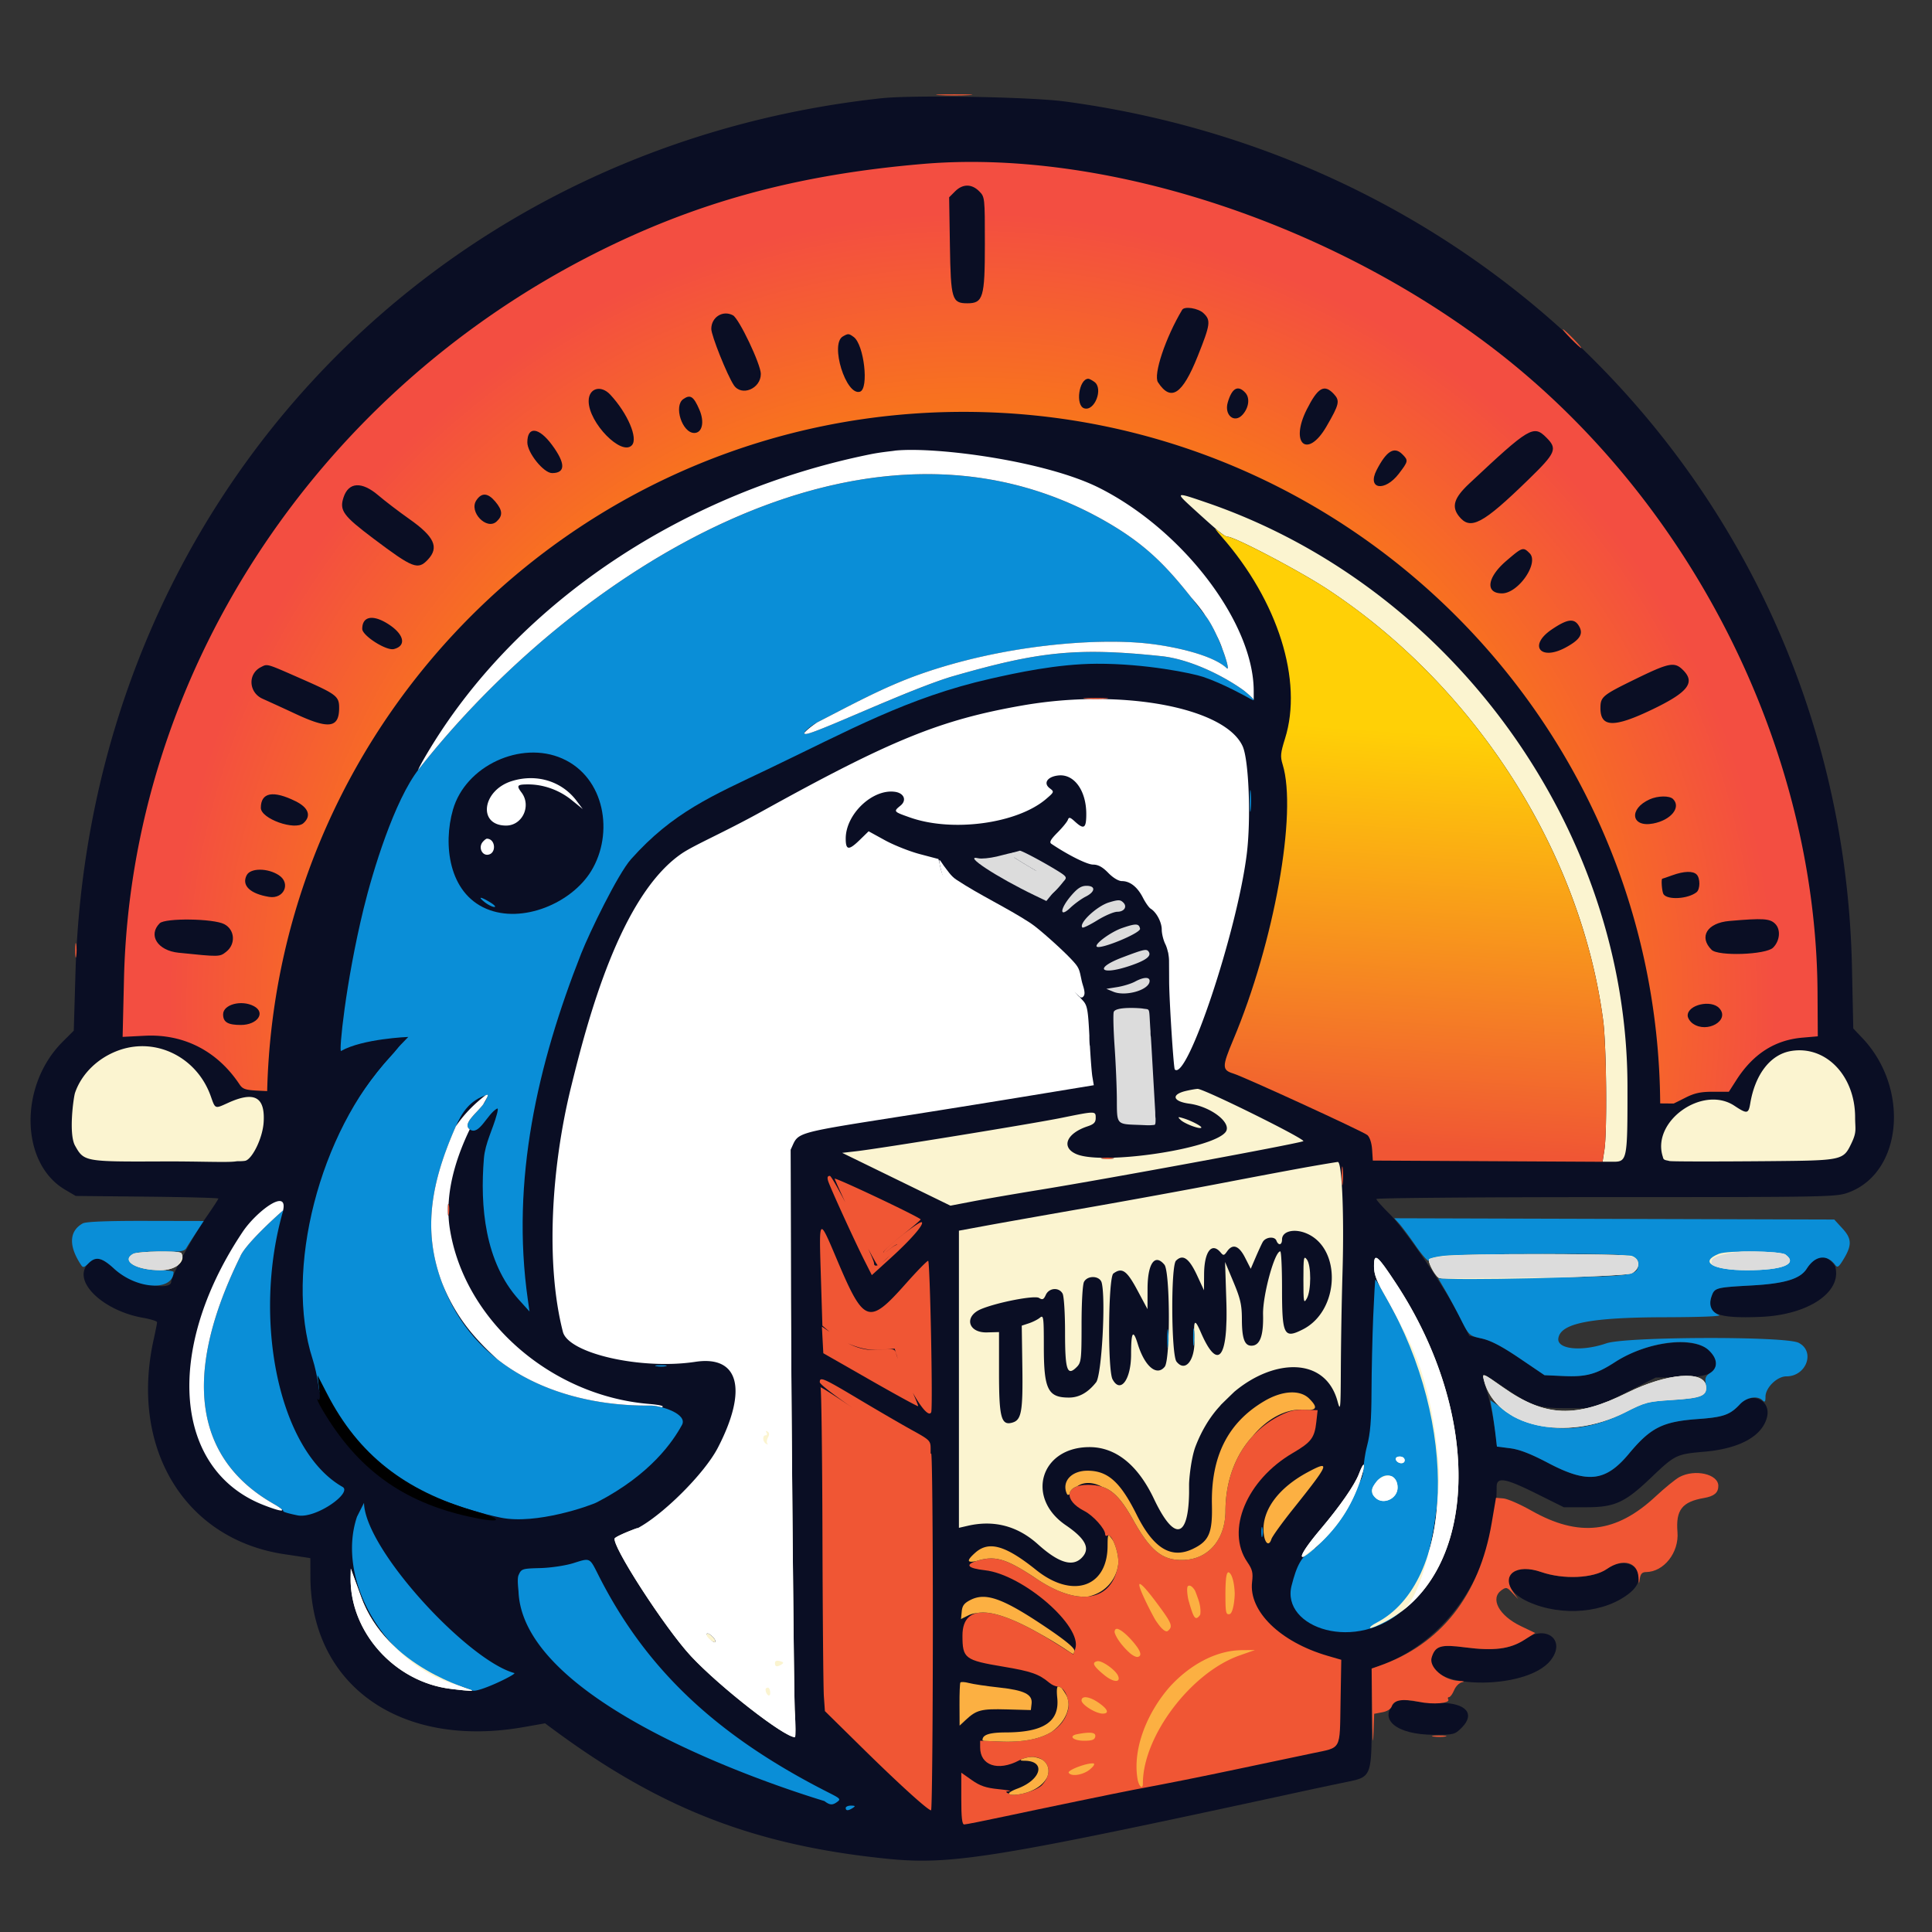 <svg xmlns="http://www.w3.org/2000/svg"
     viewBox="40 40 320 320"
 fill-rule="evenodd" stroke-linejoin="round" stroke-miterlimit="2" clip-rule="evenodd">

  <rect x="40" y="40" width="320" height="320" fill="#333333" stroke="none"/>

  <path fill="#0a0e24" d="M185.938 56.279c5.278-.574 24.768-.234 30.468.532 74.266 9.986 128.776 69.952 130.338 143.384l.217 10.157 1.485 1.562c7.89 8.298 6.678 22.247-2.222 25.577-2.068.773-2.922.79-40.184.79-20.939 0-38.071.141-38.071.312 0 .172.971 1.27 2.159 2.442 2.557 2.521 9.082 12.059 11.515 16.831l1.721 3.374 2.098.469c1.477.331 3.319 1.297 6.227 3.267l4.129 2.797 3.127.142c3.749.17 5.41-.277 8.538-2.299 6.87-4.44 16.736-4.348 16.736.157 0 1.738-1.438 2.303-5.979 2.35l-3.991.041-5.07 2.539-5.069 2.539h-4.497c-5.038 0-5.888-.299-11.208-3.94-3.076-2.107-3.16-2.064-2.135 1.083.644 1.978 1.621 7.338 1.621 8.895 0 .175.994.442 2.21.594 1.568.196 3.414.909 6.348 2.454 6.52 3.432 9.495 3.086 13.357-1.555 3.598-4.323 5.573-5.315 11.421-5.737 4.24-.306 5.311-.685 6.981-2.471 2.01-2.148 5.162-.621 4.464 2.162-.791 3.152-4.53 5.213-10.375 5.721-4.636.402-4.872.517-8.826 4.294-4.332 4.137-6.016 4.906-10.737 4.906h-3.711l-4.519-2.246c-5.236-2.602-6.613-2.834-6.613-1.113 0 13.484-8.008 25.651-19.524 29.666l-1.179.411v8.241c0 9.662-.021 9.714-4.142 10.543a817.599 817.599 0 0 0-8.358 1.777c-50.165 10.887-57.177 12.017-67.849 10.931-21.762-2.214-37.341-8.238-55.003-21.268l-1.563-1.153-3.515.621c-20.423 3.608-35.304-6.904-35.345-24.966l-.007-3.01-1.367-.213c-.752-.117-2.026-.309-2.832-.427-16.571-2.422-25.78-17.522-21.741-35.65.302-1.356.55-2.612.55-2.79 0-.179-1.07-.513-2.376-.743-6.09-1.073-11.027-5.38-9.516-8.302 1.063-2.057 2.414-2.006 4.779.179 2.52 2.328 9.456 3.896 9.456 2.138 0-.878 3.555-7.449 5.678-10.497 1.174-1.685 2.135-3.152 2.135-3.259 0-.107-5.318-.248-11.817-.313l-11.816-.119-1.761-1.036c-7.437-4.372-7.655-17.246-.414-24.486l1.855-1.855.278-9.469c2.241-76.438 57.728-136.714 133.441-144.961Z"/>

  <path fill="#0a0e24" d="M340.82 248.493c.43-.216.817-.405.861-.42.506-.168 2.141 1.101 2.316 1.799 1.054 4.198-4.545 7.924-12.395 8.247-7.218.297-9.13-.495-8.128-3.369.511-1.465.666-1.508 6.604-1.836 5.544-.306 8.1-1.082 9.177-2.787.431-.682 1.136-1.418 1.565-1.634Zm-34.684 51.382c3.798-2.702 7.443.887 3.923 3.863-4.06 3.432-11.384 4.103-16.96 1.555-5.425-2.481-3.5-6.884 2.153-4.923 3.704 1.284 8.703 1.057 10.884-.495Zm-13.627 11.64c3.602-2.52 6.938.166 4.327 3.484-4.09 5.2-21.379 4.783-19.71-.475.611-1.926 1.5-2.196 5.501-1.672 4.954.648 7.547.297 9.882-1.337Zm-21.511 10.512c.511-.511 1.017-.574 2.611-.324 1.087.171 3.332.323 4.989.339 4.27.04 5.787 1.836 3.491 4.133-1.124 1.123-1.304 1.168-4.618 1.16-6.149-.015-9.236-2.546-6.473-5.308Z"/>
  <g fill="#fbf4d0">
    <path d="M237.541 124.154c4.279 3.905 5.319 4.752 5.832 4.752 1.119 0 11.839 5.634 16.364 8.599 24.529 16.079 42.094 43.495 45.794 71.479.548 4.145.691 18.218.217 21.387l-.306 2.051h1.753c2.321 0 2.378-.304 2.366-12.5-.044-42.541-28.966-82.675-69.657-96.658-5.254-1.805-5.299-1.789-2.363.89m-58.849-.665c-2.776 1.348-1.351 4.579 1.535 3.482 1.523-.579 2.128-2.138 1.22-3.141-.771-.852-1.515-.944-2.755-.341m-1.124 7.24c-.137.359-.08.821.127 1.029.576.575 1.602.007 1.602-.886 0-.98-1.364-1.092-1.729-.143m-9.339 2.735c-.794.793.069 2.864 1.193 2.864.845 0 1.491-1.815.9-2.527-.511-.616-1.633-.797-2.093-.337m-5.07.382c-.553.553-.24 1.31.542 1.31.546 0 .768-.212.683-.651-.139-.719-.806-1.078-1.225-.659m-15.023 6.084c-1.549.401-3.214 2.529-3.214 4.107 0 3.652 5.178 4.341 7.778 1.035 2.24-2.847-.688-6.146-4.564-5.142m-39.803 42.327c-.13.339.015.868.323 1.176.742.742 2.147-.17 1.771-1.15-.314-.819-1.783-.837-2.094-.026m-5.718 6.458c-.388.226-.876.86-1.085 1.408-.871 2.292 2.135 3.868 3.939 2.065 2.025-2.026-.357-4.925-2.854-3.473m7.818 1.373c-.484.484-.298 1.986.309 2.49.835.693 1.833-.215 1.68-1.529-.115-.992-1.357-1.593-1.989-.961m-31.111 42.249c-.071 0-.191.015-.356.039-1.374.191-6.179-.034-11.896-.007-13.043.059-13.15.04-14.633-2.599-1.108-1.971-.247-8.076-.006-8.774 1.097-3.191 3.857-5.848 7.335-7.063 6.165-2.155 12.865 1.219 15.14 7.623.769 2.166.653 2.121 2.883 1.109 4.332-1.966 6.124-1.002 5.882 3.164-.154 2.665-1.838 5.991-2.951 6.405-.264.098-1.081.104-1.398.103Zm236.721-.142c-.592-.114-.551-.357-.645-.655-1.858-5.856 6.631-11.861 11.868-8.395 2.107 1.394 2.338 1.359 2.632-.391.813-4.841 3.352-8.104 6.748-8.673 5.747-.963 10.62 4.079 10.62 10.99 0 1.946.323 2.357-.618 4.31-1.358 2.818-1.436 2.834-13.761 2.943-7.714.069-16.007.075-16.383-.023a5.164 5.164 0 0 0-.461-.106Zm-80.496-6.702c.631.62 3.143 1.572 3.42 1.295.204-.203-1.678-1.188-3.029-1.585-.865-.254-.91-.22-.391.29"/>
    <path d="M58.841 227.074c.373-.143.467-.011.301.422-.325.846-1.72.207-1.72-.788 0-.166.197-.105.438.136s.683.345.981.23m6.677 1.442c-.065.86-.674 1.095-.674.26 0-.466.346-1.042.627-1.042.058 0 .079.352.047.782m270.81.438c0 .693.097.749.586.343.338-.28.586-.318.586-.09 0 .77-1.159.845-1.557.101-.497-.93-.499-1.183-.005-1.183.214 0 .39.373.39.829m4.981.612c-.376.098-.684.342-.684.541 0 .495.676.457.993-.056.142-.229.513-.319.825-.199.316.121.461.047.328-.169-.249-.403-.341-.41-1.462-.117m-268.392 1.098c0 .322-.224.586-.498.586-.599 0-1.012-.574-.664-.922.46-.46 1.162-.256 1.162.336"/>
  </g>
  <path fill="#0a0e24" d="M256.378 244.283c5.884 2.458 5.517 12.794-.564 15.896-3.164 1.614-3.47 1.011-3.47-6.833 0-3.344-.132-6.079-.293-6.078-.94.008-2.925 7.304-2.848 10.468.086 3.539-.52 5.155-1.933 5.155-1.135 0-1.566-1.197-1.573-4.369-.006-2.383-.238-3.41-1.396-6.178l-1.389-3.321.21 6.554c.305 9.525-1.423 11.589-4.242 5.068-.997-2.308-1.205-2.091-1.054 1.103.166 3.513-1.495 5.635-2.959 3.779-.876-1.11-.956-15.845-.09-16.71 1.15-1.15 2.178-.425 3.526 2.488l1.114 2.406.018-2.662c.026-3.767 1.267-5.378 2.76-3.58.435.526.558.503 1.046-.195.935-1.335 1.962-.977 2.989 1.044l.932 1.834.829-1.931c.456-1.063.98-2.196 1.166-2.518.474-.824 1.967-.971 2.254-.223.335.875.933.759.933-.18 0-1.366 1.995-1.869 4.034-1.017m-23.516 5.19c.954 1.147.999 15.736.052 16.905-1.323 1.634-3.321-.056-4.468-3.78-.776-2.521-1.102-2.01-1.102 1.727 0 4.191-1.771 6.573-3.071 4.132-.834-1.565-.713-16.899.138-17.524 1.441-1.058 2.218-.516 3.981 2.778l1.672 3.125.007-3.39c.009-4.181 1.204-5.882 2.791-3.973m-10.384 2.997c.695 2.767-.009 15.315-.925 16.478-1.339 1.7-2.811 2.531-4.489 2.534-3.502.006-4.173-1.349-4.173-8.424 0-4.922-.051-5.299-.646-4.806-.355.295-1.177.712-1.827.927l-1.183.391.098 6.836c.104 7.282-.146 8.744-1.572 9.196-1.919.609-2.292-.73-2.292-8.219v-6.748l-1.999.053c-3.148.085-3.842-2.661-.975-3.859 2.693-1.125 8.857-2.315 9.598-1.852.579.362.771.275 1.13-.513.536-1.176 2.191-1.291 2.779-.193.225.421.404 3.256.404 6.398 0 6.282.353 7.338 1.927 5.763.749-.749.808-1.26.808-7.083 0-3.579.173-6.6.404-7.031.607-1.134 2.637-1.029 2.933.152"/>
  <g fill="#0a8ed7">
    <path d="M181.447 123.83c.908 1.003.303 2.562-1.22 3.141-2.886 1.097-4.311-2.134-1.535-3.482 1.24-.603 1.984-.511 2.755.341m-2.15 7.042c0 .893-1.026 1.461-1.602.886-.561-.561.014-1.68.862-1.68.483 0 .74.275.74.794m-8.975 2.929c.591.712-.055 2.527-.9 2.527-1.124 0-1.987-2.071-1.193-2.864.46-.46 1.582-.279 2.093.337m-5.938.704c.085.439-.137.651-.683.651-.446 0-.81-.234-.81-.521 0-1.196 1.265-1.306 1.493-.13m-11.855 6.411c2.524 2.525-.633 6.759-4.639 6.222-2.925-.392-3.881-3.094-1.977-5.59 1.654-2.169 4.78-2.467 6.616-.632m94.477 31.74c0 1.612.069 2.271.154 1.465.084-.806.084-2.124 0-2.93-.085-.805-.154-.146-.154 1.465m-136.579 9.627c.376.98-1.029 1.892-1.771 1.15-.308-.308-.453-.837-.323-1.176.311-.811 1.78-.793 2.094.026m-4.854 6.682c.774.86.828 4.271.086 5.421-1.069 1.655-3.554 1.499-4.508-.285-.631-1.179-.176-2.172.674-1.469.587.485.597.455.107-.331-.382-.613-.625-.727-.838-.391-.486.765-.357.088.269-1.411.91-2.176 2.959-2.923 4.21-1.534m14.74.488c.537.42 1.24.767 1.562.771.322.004.01-.343-.693-.772-1.631-.995-2.142-.994-.869.001m-7.891 1.596c.153 1.314-.845 2.222-1.68 1.529-.607-.504-.793-2.006-.309-2.49.632-.632 1.874-.031 1.989.961m121.262 11.295c0 .752.081 1.059.179.683a3.215 3.215 0 0 0 0-1.367c-.098-.376-.179-.068-.179.684m38.061 40.324c.441.488 1.69 2.166 2.774 3.729 1.084 1.563 2.042 2.631 2.128 2.372.27-.81 4.362-1.046 18.738-1.08 14.852-.035 15.943.082 15.943 1.705 0 1.959-.791 2.058-17.626 2.217l-15.478.147 1.145 1.953c.629 1.074 1.778 3.206 2.551 4.737 1.4 2.771 1.416 2.786 3.523 3.257 1.499.336 3.322 1.29 6.246 3.271l4.129 2.797 3.127.142c3.749.17 5.41-.277 8.538-2.299 5.314-3.435 12.927-4.407 15.523-1.983 1.499 1.401 1.604 2.889.265 3.767-.774.507-.91.852-.743 1.882.311 1.92-.437 2.276-5.449 2.594-4.183.265-4.545.36-7.899 2.062-7.443 3.776-14.325 3.498-20.619-.833l-1.735-1.193.293 1.641c.162.903.411 2.634.555 3.846l.262 2.204 2.188.274c1.541.192 3.411.917 6.325 2.451 6.52 3.432 9.495 3.086 13.357-1.555 3.598-4.323 5.573-5.315 11.421-5.737 4.226-.305 5.312-.687 6.957-2.445 1.105-1.181 2.919-1.488 3.769-.638.365.365.469.228.469-.616 0-1.497 1.92-3.368 3.455-3.368 3.334 0 4.837-4.156 2.014-5.566-2.217-1.107-28.57-1.027-31.836.097-4.102 1.411-8.201.985-7.945-.825.353-2.491 5.233-3.466 17.499-3.497 6.157-.015 9.65-.156 9.124-.368-1.293-.521-1.75-1.65-1.25-3.086.501-1.436.673-1.483 6.595-1.81 5.541-.306 8.1-1.082 9.177-2.786 1.39-2.196 3.361-2.445 4.724-.597.351.476.568.341 1.268-.793 1.516-2.452 1.504-3.537-.059-5.242l-1.378-1.504-36.434-.105-36.433-.106.802.887m-218.034-.036c-2.285 1.268-2.377 3.767-.256 6.926.292.434.514.379 1.186-.293 1.224-1.223 2.214-1.021 4.262.871 3.738 3.453 9.783 3.789 9.842.548.003-.162-1.055-.293-2.351-.293-3.919 0-6.406-1.599-4.268-2.744.452-.242 2.434-.393 4.575-.35 3.261.065 3.833-.019 4.183-.621.223-.383.957-1.538 1.631-2.567l1.227-1.872-9.625-.019c-6.358-.013-9.89.128-10.406.414m26.073 5.513c-10.987 22.354-5.555 34.592 5.469 40.899 1.021.584 1.77 1.146 1.666 1.251-.104.104.959.417 2.363.696 3.025.601 9.14-3.755 7.452-4.715-10.61-6.03-15.02-27.905-9.815-45.809.02-.069-6.269 5.475-7.135 7.678Z"/>
    <path d="M335.731 247.795c2.125 1.554-.437 2.596-6.385 2.596-4.864 0-6.281-.419-5.785-1.711.543-1.415 10.459-2.136 12.17-.885m-68.286 10.31c-.14 3.384-.266 8.965-.279 12.403-.018 4.745-.196 6.908-.74 8.984-.394 1.504-.501 2.846-.535 3.036-.135.75.141 2.131-1.072 3.383-1.663 1.715-5.503 9.782-7.126 10.607-2.158 1.097-2.938 2.887-3.765 6.105-1.801 7.007 10.808 11.294 18.802 3.732 3.517-3.328 6.136-17.938 5.522-24.313-.519-5.39-1.445-12.114-4.198-18.503-1.08-2.508-5.98-11.586-6.241-11.586-.062 0-.227 2.769-.368 6.152m-153.649-.533c.29.756-.803 2.194-1.667 2.194-.911 0-1.309-1.004-.786-1.982.465-.869 2.145-1.014 2.453-.212m119.532 4.147c0 1.396.071 1.968.158 1.269.086-.698.086-1.841 0-2.539-.087-.698-.158-.127-.158 1.27m4.293-.196c.002 1.29.075 1.77.162 1.068.087-.702.085-1.757-.004-2.344-.089-.587-.16-.013-.158 1.276m-88.886 4.769c.486.093 1.189.09 1.563-.008.373-.098-.025-.174-.884-.17-.859.004-1.165.084-.679.178"/>
    <path d="M272.656 281.865c0 .363-.266.563-.651.488-.98-.19-1.115-1.103-.163-1.103.48 0 .814.252.814.615m-1.64 2.979c.257.258.468.787.468 1.177s.215 1.052.477 1.471c1.18 1.891-2.621 4.04-4.578 2.588-.651-.482-.704-.706-.318-1.339.255-.418.376-1.095.269-1.504-.457-1.749 2.441-3.634 3.682-2.393m-171.883 6.367c-3.506 10.39 4.541 24.255 16.101 27.742 1.182.357 2.523.826 2.98 1.044.936.446 7.492-2.747 6.968-2.891-7.711-2.107-24.731-20.461-24.89-28.187m148.627 4.831c0 .752.08 1.06.178.684a3.188 3.188 0 0 0 0-1.368c-.098-.376-.178-.068-.178.684m-113.958 5.156c-1.302.408-3.732.771-5.469.817-3.021.079-3.141.118-3.606 1.183-.264.606-.018 2.343 0 2.752.876 20.242 50.561 34.576 50.677 34.665.837.64 1.281.707 2.011.195.735-.514.664-.6-1.301-1.595-18.595-9.411-30.292-20.455-38.148-36.019-1.5-2.97-1.328-2.887-4.164-1.998m45.117 40.547c0 .49.415.49 1.172 0 .474-.306.418-.38-.293-.385-.483-.003-.879.17-.879.385"/>
  </g>
  <path fill="#0a8ed7" d="m127.427 255.273.279 1.954-1.763-1.954c-5.64-6.245-6.452-15.488-5.791-23.428.21-2.527 1.5-4.845 2.146-7.296.079-.299.289-1.081.02-.929-1.647.928-2.947 4.533-4.497 3.453-1.487-1.036 1.805-3.144 2.61-4.767.149-.3.557-1.079.238-.977-2.825.904-4.137 2.843-5.276 5.459-4.247 9.753-5.802 18.355-1.06 28.309 6.091 12.784 19.985 17.85 33.356 17.708 1.821-.019 6.255 1.407 5.267 3.21-1.462 2.666-5.099 8.146-14.038 12.787-1.172.608-10.109 3.756-15.938 2.576-6.234-1.261-13.469-4.325-15.356-5.214-4.596-2.165-8.929-7.451-12.331-11.973-2.583-3.433-3.707-6.495-3.749-6.623-6.511-19.674 1.259-40.888 16.08-55.818 0 0-7.544.282-11.14 2.327-.366.208.721-11.159 3.736-23.555 1.516-6.229 5.101-17.973 9.155-23.139 25.092-31.976 73.641-64.145 113.898-40.948 7.626 4.394 11.011 8.543 16.413 15.589 2.1 2.739 4.327 9.435 3.499 8.648-2.274-2.162-8.621-3.609-13.243-4.101-8.431-.897-23.768.221-37.615 5.122-5.994 2.122-11.324 5.065-16.984 7.963-.878.45-2.843 1.929-1.857 1.911 1.582-.028 17.471-7.596 24.525-9.614 13.842-3.961 20.158-4.778 34.375-3.27 4.481.475 9.807 2.991 13.381 5.503.735.517 3.122 2.603 1.13 1.456-.309-.178-4.353-2.438-7.603-3.525-1.792-.6-9.535-2.215-17.656-2.179-6.558.029-13.347 1.524-17.566 2.476-13.764 3.108-23.584 8.642-36.884 14.991-9.229 4.406-15.743 7.129-22.67 14.904-2.189 2.456-6.897 12.184-8.257 15.634-7.224 18.327-11.657 37.538-8.834 57.33Zm5.689-89.643c-6.827-3.011-15.998 1.193-18.09 8.469-1.656 5.76-.726 13.769 5.522 16.423 5.962 2.533 14.114-.932 17.366-6.244 3.805-6.215 2.305-15.516-4.798-18.648Z"/>
  <path fill="#fbf4d0" d="M62.012 247.688c-2.019 1.175.567 2.703 4.576 2.703 2.498 0 4.238-1.427 3.452-2.832-.247-.442-7.242-.329-8.028.129"/>
  <clipPath id="a">
    <path d="M62.012 247.688c-2.019 1.175.567 2.703 4.576 2.703 2.498 0 4.238-1.427 3.452-2.832-.247-.442-7.242-.329-8.028.129"/>
  </clipPath>
  <g clip-path="url(#a)">
    <path fill="#dcdcdc" d="M66.461 250.391c-1.946-.016-3.544-.393-4.42-.91-.893-.548-1.006-1.25.085-1.834.019-.01.04-.02.064-.03.607-.18 2.223-.294 3.833-.327.223 0 .45.002.678.007.74.015 1.342.022 1.834.017.84.041 1.436.122 1.505.245.113.202.174.405.188.604-.255.475-.494.934-.711 1.362-.651.52-1.698.866-2.929.866h-.127Z"/>
  </g>
  <path fill="#fbf4d0" d="M324.698 247.672c-3.351 1.346-1.003 2.719 4.648 2.719 5.948 0 8.51-1.042 6.385-2.596-.843-.616-9.562-.714-11.033-.123"/>
  <path fill="#dcdcdc" d="M335.731 247.795c2.125 1.554-.437 2.596-6.385 2.596-2.911 0-4.946-.364-5.776-.902-.137-.22-.132-.488-.009-.809.251-.653 2.501-1.159 5.018-1.391 2.994-.063 6.623.12 7.152.506Z"/>
  <path fill="#fbf4d0" d="M279.028 248.013c-1.115.135-2.16.38-2.323.543-.312.311.865 2.607 1.586 3.096.813.551 30.78-.142 31.963-.739 1.444-.729 1.485-2.339.072-2.876-1.095-.416-27.903-.437-31.298-.024"/>
  <clipPath id="b">
    <path d="M279.028 248.013c-1.115.135-2.16.38-2.323.543-.312.311.865 2.607 1.586 3.096.813.551 30.78-.142 31.963-.739 1.444-.729 1.485-2.339.072-2.876-1.095-.416-27.903-.437-31.298-.024"/>
  </clipPath>
  <g clip-path="url(#b)">
    <path fill="#dcdcdc" d="M276.654 248.751c.221-.541 2.202-.821 7.925-.956 7.385-.136 19.603-.1 24.074.098 1.508.139 2.179.365 2.468.727.05.067.09.137.122.21.066.164.085.351.085.564 0 .113-.003.219-.011.32-.112.432-.435.851-.965 1.147-.15.053-.322.102-.52.148-1.254.185-4.947.374-9.386.525-1.898.029-4.127.052-6.744.077l-14.81.141c-.335-.028-.543-.061-.601-.1-.633-.43-1.618-2.253-1.637-2.901Z"/>
  </g>
  <path fill="#fbf4d0" d="M255.886 251.953c.001 3.751.049 4.018.559 3.125.749-1.31.757-5.484.013-6.468-.516-.682-.574-.347-.572 3.343m11.692-2.252c0 1.393.408 2.457 2.004 5.223 12.086 20.959 11.293 47.191-1.629 53.873-.676.35-1.137.727-1.025.84.113.112 1.292-.376 2.621-1.084 15.353-8.183 16.117-34.073 1.653-56.014-3.121-4.734-3.624-5.128-3.624-2.838m18.212 18.919c1.91 7.69 13.514 10.328 23.39 5.318 3.354-1.702 3.716-1.797 7.899-2.062 4.754-.301 5.689-.692 5.499-2.296-.313-2.653-6.507-2.145-12.979 1.063-8.633 4.279-13.649 4.077-20.626-.83-3.552-2.499-3.502-2.48-3.183-1.193"/>
  <clipPath id="c">
    <path d="M285.79 268.62c1.91 7.69 13.514 10.328 23.39 5.318 3.354-1.702 3.716-1.797 7.899-2.062 4.754-.301 5.689-.692 5.499-2.296-.313-2.653-6.507-2.145-12.979 1.063-8.633 4.279-13.649 4.077-20.626-.83-3.552-2.499-3.502-2.48-3.183-1.193"/>
  </clipPath>
  <g clip-path="url(#c)">
    <path fill="#dcdcdc" d="M295.223 276.809c-2.777-.412-4.081-1.928-6.662-3.704l-.16-.11c-1.387-1.295-2.349-2.968-2.719-4.833.001-.304.148-.381.487-.251 3.831 2.098 6.456 5.058 11.095 5.155 1.385.028 2.771-.112 4.148-.264 1.703-.188 3.394-.471 5.084-.755 3.882-1.564 5.438-3.001 10.274-3.909l1.432-.536c.984-.01 1.795.374 2.504.309 2.08.454 5.467 4.401 3.168 4.891-1.143.244-10.067-1.083-11.055-.434-4.487 2.947-11.707 5.068-17.596 4.441Z"/>
  </g>
  <path fill="#fbf4d0" d="M166.955 277.283c.153.248.092.451-.135.451-.576 0-.519 1.065.075 1.407.268.155.362.142.209-.028-.154-.17-.11-.627.098-1.016.259-.482.235-.794-.074-.985-.28-.174-.346-.108-.173.171m104.236 4.455c.246.739 1.465.845 1.465.127 0-.363-.334-.615-.814-.615-.477 0-.746.202-.651.488m-6.101 2.362c-.709 1.858-3.136 5.358-6.372 9.188-4.27 5.055-4.064 6.249.332 1.927 2.994-2.944 5.041-6.277 6.371-10.377.822-2.53.569-3.094-.331-.738m2.907 1.304c-.97 1.233-1.014 1.836-.196 2.654 1.278 1.278 3.683.185 3.683-1.674 0-2.15-2.101-2.741-3.487-.98M98.074 301.207c-.177 9.062 7.278 17.392 16.574 18.52 1.075.131 3.677.455 3.553.255-.123-.199-14.146-3.701-18.41-15.538l-1.689-4.639-.028 1.402m60.008 9.944c.333.333.504.705.382.828-.225.225-1.433-.794-1.433-1.209 0-.395.431-.239 1.051.381m10.277 4.315c0 .623.349.688 1.108.207.396-.251.326-.381-.293-.543-.541-.141-.815-.028-.815.336m-1.556 4.358c.017.856.763 1.425.769.586.003-.483-.17-.879-.384-.879-.215 0-.388.132-.385.293"/>
  <path fill="#f05634" d="M195.605 55.758c1.343.076 3.541.076 4.883 0 1.343-.076.244-.139-2.441-.139-2.686 0-3.784.063-2.442.139"/>
  <path fill="url(#d)" d="M314.98 222.76c-.452-63.296-51.979-114.543-115.38-114.543-62.719 0-113.817 50.15-115.348 112.503l-1.251-.059c-2.347-.109-2.796-.252-3.329-1.054-3.681-5.535-9.231-8.383-15.694-8.054l-3.668.187.226-9.617c1.177-50.011 31.294-96.477 77.814-120.055 16.91-8.571 33.551-13.126 54.492-14.913 29.378-2.509 66.147 9.232 93.611 29.89 33.257 25.016 54.35 66.505 54.589 107.376l.042 7.227-2.539.219c-4.585.395-8.171 2.695-10.946 7.02l-1.245 1.94h-2.627c-2.028 0-3.066.223-4.549.975a80.795 80.795 0 0 1-1.96.977l-2.238-.019Z"/>
  <path fill="#0a0e24" d="M202.166 71.662c.954.954.959.999.959 8.736 0 8.876-.283 9.836-2.897 9.836-2.557 0-2.751-.645-2.893-9.599l-.127-7.957.988-.987c1.25-1.251 2.738-1.261 3.97-.029m37.164 20.203c1.252 1.176 1.164 1.839-.951 7.13-2.541 6.358-4.433 7.601-6.58 4.323-.81-1.236 1.248-7.4 4.009-12.009.375-.626 2.647-.267 3.522.556m-77.931.36c1.016.544 4.617 8.117 4.617 9.71 0 2.464-3.213 3.783-4.485 1.842-1.118-1.707-3.718-8.21-3.718-9.301 0-1.949 1.91-3.148 3.586-2.251"/>
  <path fill="#f05634" d="M300.195 96.094c.839.859 1.614 1.562 1.721 1.562.108 0-.491-.703-1.33-1.562-.839-.86-1.614-1.563-1.721-1.563-.108 0 .491.703 1.33 1.563"/>
  <path fill="#0a0e24" d="M181.402 95.818c1.715 1.254 2.55 8.579 1.034 9.06-2.31.733-4.994-7.892-2.846-9.144.891-.519.994-.514 1.812.084m39.873 7.444c1.506 1.101.022 4.916-1.7 4.369-1.494-.474-.87-4.897.691-4.897.158 0 .612.238 1.009.528m-80.19 2.109c2.866 3.089 4.63 7.209 3.581 8.368-1.695 1.873-7.166-3.705-7.166-7.306 0-2.137 2.029-2.738 3.585-1.062m105.19-.309c.783.865.576 2.472-.468 3.629-1.34 1.488-3.059.08-2.458-2.015.692-2.411 1.7-2.968 2.926-1.614m14.631.178c1.068 1.137.942 1.701-1.207 5.405-3.147 5.422-6.117 2.854-3.26-2.819 1.836-3.647 2.895-4.26 4.467-2.586m-105.058 2.632c.877 2.039.462 3.857-.877 3.841-1.987-.025-3.417-4.475-1.801-5.607 1.174-.822 1.719-.462 2.678 1.766m-24.402 5.843c2.245 3.049 2.243 4.644-.006 4.644-1.39 0-4.096-3.36-4.096-5.087 0-2.735 1.915-2.529 4.102.443m164.678-1.245c1.874 1.874 1.598 2.523-2.959 6.956-7.619 7.414-9.634 8.475-11.527 6.068-1.255-1.596-.801-3.036 1.694-5.377 9.996-9.376 10.664-9.775 12.792-7.647m-23.858 2.764c1.029 1.03 1.007 1.154-.566 3.215-2.352 3.08-5.329 2.592-3.682-.604 1.629-3.162 2.909-3.949 4.248-2.611m-169.604 6.811c1.116.953 3.436 2.723 5.154 3.934 4.144 2.92 4.95 4.692 3.053 6.711-1.653 1.76-2.457 1.45-8.988-3.464-5.055-3.802-5.694-4.681-4.978-6.848.841-2.549 3.016-2.674 5.759-.333m19.374 1.032c1.22 1.45 1.276 2.343.21 3.308-1.643 1.487-4.606-1.597-3.36-3.497.878-1.341 1.914-1.279 3.15.189"/>
  <path fill="url(#e)" d="M242.331 128.881c9.36 10.665 13.515 23.887 10.511 33.448-.754 2.4-.805 2.958-.394 4.297 2.455 7.986-1.4 29.47-8.181 45.59-1.878 4.467-1.878 5.01.007 5.593 1.825.566 21.587 9.638 22.21 10.197.399.358.711 1.319.781 2.408l.118 1.813 19.018.101 19.019.101.312-1.859c.486-2.885.351-17.449-.199-21.586-3.725-28.022-21.266-55.4-45.796-71.479-4.585-3.004-15.25-8.599-16.394-8.599-.29 0-1.055-.483-1.701-1.074-.645-.591-.335-.119.689 1.049"/>
  <path fill="#0a0e24" d="M293.359 131.641c1.6 1.599-1.878 6.64-4.582 6.64-2.82 0-2.476-2.646.698-5.371 2.694-2.313 2.805-2.349 3.884-1.269m-189.033 11.737c2.622 1.683 3.042 3.592.907 4.128-1.256.315-5.233-2.224-5.233-3.341 0-2.103 1.772-2.426 4.326-.787m197.271.436c.663 1.238.038 2.182-2.273 3.433-4.195 2.273-6.224-.328-2.322-2.976 2.684-1.821 3.805-1.933 4.595-.457m-211.701 8.609c5.842 2.568 6.276 2.901 6.276 4.819 0 3.332-1.684 3.574-7.157 1.029a466.161 466.161 0 0 0-5.509-2.528c-2.326-1.028-2.501-4.123-.296-5.242 1.124-.571.804-.663 6.686 1.922m228.731-1.574c2.271 2.133 1.083 3.748-4.869 6.617-6.44 3.104-8.69 3.051-8.674-.202.009-1.851.328-2.116 5.715-4.75 5.54-2.71 6.498-2.914 7.828-1.665"/>
  <path fill="#f05634" d="M219.824 155.755c.913.082 2.407.082 3.321 0 .913-.082.166-.15-1.661-.15-1.826 0-2.573.068-1.66.15"/>
  <path fill="#0a0e24" d="M88.977 172.718c2.13 1.057 2.618 2.418 1.295 3.615-1.426 1.291-7.069-.725-7.069-2.525 0-2.565 2.028-2.948 5.774-1.09m228.132-.374c1.381 1.381-.344 3.499-3.306 4.059-3.645.689-4.083-2.428-.563-4.008 1.353-.607 3.288-.633 3.869-.051M86.182 184.957c2.034 1.333.847 3.994-1.605 3.596-3.177-.515-4.615-1.915-3.708-3.61.641-1.198 3.475-1.19 5.313.014m234.834-.113c.614.614.601 2.456-.02 2.942-1.427 1.114-4.786 1.316-5.463.328-.261-.381-.431-2.559-.201-2.573.054-.003.801-.259 1.66-.569 1.933-.696 3.408-.743 4.024-.128m-243.868 8.225c1.761.918 1.93 3.307.323 4.571-1.096.862-1.071.862-7.895.162-3.463-.355-5.098-2.905-3.126-4.877.901-.901 8.9-.793 10.698.144m256.877-.06c.953.953.79 2.818-.345 3.953-1.176 1.176-9.093 1.454-10.189.357-2.153-2.153-.733-4.458 2.942-4.777 5.567-.483 6.712-.413 7.592.467"/>
  <path fill="#f05634" d="M52.455 197.461c.003 1.074.079 1.467.169.873.09-.593.087-1.472-.005-1.953-.093-.48-.166.006-.164 1.08"/>
  <path fill="#0a0e24" d="M82.057 206.654c2.008 1.075.585 3.112-2.174 3.112-2.15 0-2.93-.468-2.93-1.758 0-1.642 3.053-2.451 5.104-1.354m242.722.349c1.802 1.991-2.01 4.205-4.38 2.545-.477-.334-.868-.94-.868-1.345 0-1.79 3.906-2.683 5.248-1.2"/>
  <path fill="#fbf4d0" d="M170.076 232.008c-3.728 4.531-5.173 9.195-4.718 25.028.163 5.693-.432 56.861 2.559 59.024.613.443-1.567 2.92-2.189 2.484-.452-.316-7.416-6.325-7.854-6.821-3.202-3.615-12.126-18.622-12.274-18.622-.169 0-3.205 1.176-3.747 1.652-.869.762 8.287 14.959 12.649 19.613 4.791 5.114 15.388 13.368 17.161 13.368.131 0 .12-2.01-.024-4.466-.145-2.457-.561-49.437-.64-68.257l-.049-24.682-.874 1.679"/>
  <path fill="#f05634" d="M222.559 231.916a5.567 5.567 0 0 0 1.757 0c.484-.093.088-.169-.878-.169-.967 0-1.363.076-.879.169m39.675 2.85c0 1.396.071 1.967.158 1.269.087-.698.087-1.841 0-2.539-.087-.698-.158-.127-.158 1.27m-148.073 5.664c.004.859.084 1.165.178.679.093-.486.09-1.189-.008-1.563-.098-.373-.174.024-.17.884"/>
  <path d="M92.837 269.883c.183 1.555.129 2.036-.206 1.829-.25-.154.094.65.765 1.787 5.792 9.823 13.232 15.245 24.3 17.707 5.342 1.189 6.118.57 1.102-.879-11.807-3.409-19.453-9.45-24.604-19.44l-1.606-3.114.249 2.11"/>
  <path fill="#f05634" d="M252.066 274.428c-5.714 2.856-9.068 8.698-9.09 15.834-.015 4.563-2.654 7.811-6.58 8.095-3.676.266-5.732-1.288-8.681-6.56-2.554-4.566-4.221-5.859-7.554-5.859-3.745 0-4.07 2.54-.555 4.334 1.455.743 3.441 2.954 3.441 3.831 0 .261.18.363.4.227.73-.451 2.032 3.209 1.745 4.906-1.015 6.008-6.513 6.94-13.474 2.284-4.99-3.338-6.851-3.909-9.828-3.017-2.144.642-1.66 1.255 1.247 1.58 6.307.704 16.211 9.306 14.96 12.992l-.324.953-2.408-1.534c-10.41-6.629-15.951-7.183-15.951-1.593 0 3.8.372 4.081 6.812 5.158 4.572.764 5.864 1.218 7.579 2.661.395.333 1 .608 1.344.611 1.217.01 2.203 2.407 1.692 4.113-1.054 3.519-4.887 5.251-11.08 5.01l-3.419-.134.001 1.105c.002 2.993 2.937 3.989 6.413 2.177 3.65-1.903 6.523 1.09 3.866 4.026-.924 1.021-4.593 2.037-5.483 1.518-.646-.376-.64-.408.088-.471.429-.037-.412-.189-1.87-.337-2.075-.211-3.03-.537-4.395-1.499l-1.743-1.229v4.289c0 3.172.127 4.289.488 4.289.269 0 3.372-.617 6.896-1.371 5.911-1.265 18.848-3.938 21.131-4.366 6.199-1.161 10.493-2.019 17.579-3.511l12.109-2.551c4.834-1.018 4.474-.358 4.614-8.446l.122-7.03-2.247-.653c-7.865-2.286-13.096-7.388-12.528-12.217.184-1.559.059-2.079-.797-3.331-3.588-5.245-.108-13.575 7.54-18.048 3.057-1.787 3.605-2.509 3.897-5.131l.218-1.96-2.07-.081c-1.563-.062-2.568.167-4.105.936m66.098 10.217c-.644.346-2.418 1.79-3.941 3.209-6.553 6.104-12.697 6.81-20.563 2.361-1.876-1.061-3.966-1.974-4.645-2.029l-1.234-.1-.718 4.211c-2.044 11.985-8.445 20.084-18.696 23.658l-1.179.411.081 7.344c.044 4.04.139 5.725.209 3.746l.129-3.598 1.339-.251c.826-.155 1.43-.535 1.575-.991.334-1.055 1.833-1.303 4.478-.741 2.353.499 5.281.253 4.872-.41-.126-.204-.065-.371.137-.371.201 0 .58-.518.842-1.15.268-.646.845-1.222 1.317-1.314.518-.101.316-.185-.526-.219-2.517-.101-5.024-2.283-4.504-3.921.599-1.89 1.505-2.16 5.49-1.638 4.753.622 7.451.288 9.819-1.213l1.834-1.163-2.397-1.151c-3.625-1.74-5.134-4.575-3.167-5.953.76-.532.903-.494 1.787.466l.96 1.045-.876-1.261c-1.986-2.855.604-4.66 4.665-3.252 3.697 1.282 8.657 1.057 10.895-.494 2.652-1.838 5.118-1.169 5.24 1.421.055 1.182.066 1.19.221.168.12-.792.387-1.076 1.016-1.081 2.967-.022 5.495-3.236 5.218-6.634-.298-3.647.76-5.005 4.386-5.633 1.699-.295 2.381-.871 2.381-2.01 0-1.958-3.882-2.838-6.445-1.462"/>
  <path fill="#f05634" d="M244.145 301.179c.704 1.317.33 6.013-.493 6.17-.61.116-.683-.249-.683-3.414 0-3.516.341-4.315 1.176-2.756m-12.531 4.349c2.502 3.361 2.703 3.866 1.823 4.597-.641.531-1.435-.433-3.132-3.802-2.52-5-2.039-5.293 1.309-.795m6.876-.572c.689 1.968.279 3.941-.618 2.971-.745-.808-1.599-4.917-1.086-5.234.667-.413.856-.162 1.704 2.263m-11.196 6.559c.887.962 1.612 2.016 1.612 2.343 0 1.145-1.409.58-2.847-1.139-2.594-3.104-1.499-4.171 1.235-1.204m18.009 2.682c-8.057 2.845-16.006 13.373-16.006 21.198 0 1.112-.687.493-.898-.809-1.566-9.649 7.82-21.186 17.304-21.269l2.149-.019-2.549.899m32.144 13.427c.594.09 1.472.087 1.953-.005.48-.093-.005-.166-1.08-.164-1.074.003-1.467.079-.873.169m-56.863 5.396c-1.09.958-3.139 1.307-3.571.607-.239-.386 2.606-1.522 3.885-1.553.692-.016.656.092-.314.946"/>
  <path fill="#0a0e24" d="M106.055 212.118c-.215.014-1.468 1.028-2.784 2.254-13.93 12.978-19.175 33.68-13.092 51.676 1.161 3.433 2.249 5.827 2.649 5.827.4 0-.283-4.396-1.049-6.76-4.75-14.649 1.126-37.541 12.853-50.076 1.986-2.123 2.486-3.436 1.423-2.605"/>
  <path fill="#dcdcdc" d="M211.281 185.837c-.07-.651 1.123-1.14.145-1.713a108.951 108.951 0 0 1-3.304-2.002c-.853-.629-.698-.815-.017-.993.376-.099.735-.199.797-.224.197-.079 3.317 1.555 5.671 2.971 2.114 1.271 2.227 1.411 1.65 2.049-.447.492-4.289 5.951-4.942-.088Zm6.132 2.515c1.049-1.226 1.683-1.633 2.539-1.633 1.557 0 1.487.978-.128 1.791-.698.352-1.841 1.182-2.539 1.845-1.85 1.756-1.75.191.128-2.003Zm6.292 1.108c1.543-.463 1.86-.458 2.358.041.683.682.133 1.515-.999 1.515-.564 0-2.051.633-3.304 1.406-1.254.774-2.37 1.317-2.481 1.206-.675-.675 2.384-3.555 4.426-4.168Zm2.153 4.251c2.289-.79 2.797-.771 2.969.116.139.715-6.623 3.507-7.169 2.961-.417-.417 2.336-2.434 4.2-3.077Zm.026 4.873c3.677-1.394 4.053-1.472 4.4-.911.439.71-.529 1.418-3.149 2.302-4.882 1.649-5.997.41-1.251-1.391Zm2.091 4.011c1.543-.836 2.585-.819 2.42.039-.272 1.411-4.032 2.438-5.981 1.632l-1.172-.484 1.803-.289c.992-.158 2.311-.563 2.93-.898Zm3.424 22.641c.009.812-.03 1.064-.219 1.084-.969.103-1.008.055-2.565 0-3.705-.131-3.613-.025-3.629-4.175-.007-1.975-.175-5.927-.372-8.783s-.26-5.448-.14-5.761c.354-.921 4.436-.621 4.786-.555 1.344.253 1-.437 1.3 3.791l-.001.101c0 .405.024.681.061.791.061.952.127 2.075.203 3.397.223 3.895.442 7.673.526 9.109v.179c.002.406.021.688.05.822Z"/>
  <path fill="#dcdcdc" d="M215.054 184.459c1.85 1.159.213 2.381-.795 3.614l-.948 1.16-1.87-.899c-6.372-3.063-12.099-6.829-9.39-6.175.483.116 1.845-.013 3.027-.287 1.182-.275 3.025-.816 3.133-.673.038.052-.496.662-.089.923.733.469 1.958 1.214 3.304 2.002.978.573 3.073-.012 3.628.335Z"/>
  <path fill="#fff" d="M195.622 183.014c-.249-1.284.39-.017.677.351.636.816 1.207 1.743 2.07 2.314 3.953 2.618 8.301 4.603 12.276 7.188 1.412.918 5.265 4.39 6.761 5.98 1.379 1.463 1.337 1.599 1.767 3.653.184.877.863 2.198.112 2.687-.566.367-2.196-2.166-2.541-2.405-.685-.476-2.844-.984-3.48-1.236-3.218-1.275-3.384-.409-6.739-1.207-.873-.208-3.316-2.573-3.83-3.24-3.077-3.999-6.107-9.091-7.073-14.085Z"/>
  <path fill="#fff" d="M145.613 293.112c4.196-2.222 11.063-9.028 13.29-13.328 4.991-9.637 3.498-15.324-3.735-14.223-8.941 1.361-21.012-1.374-21.935-4.97-2.893-11.268-1.918-27.223 1.327-40.443 2.788-11.353 8.171-31.755 18.302-38.74 2.11-1.454 6.923-3.467 13.361-7.032 21.4-11.848 29.531-15.153 43.152-17.535a71.627 71.627 0 0 1 11.044-1.047c.691.031 1.522.03 2.202-.004 11.411.162 21.069 3.123 23.199 7.811 1.036 2.278 1.407 12.099.678 17.896-1.626 12.916-9.898 37.655-11.916 35.637-.199-.199-.925-11.518-.936-14.595-.004-1.074-.012-2.627-.018-3.451a6.193 6.193 0 0 0-.096-.972 2.202 2.202 0 0 0-.06-.362.683.683 0 0 0-.033-.102c-.109-.48-.257-.937-.419-1.261-.329-.659-.598-1.748-.598-2.419 0-1.226-.876-2.881-1.835-3.466-.283-.172-.862-.996-1.288-1.829-.901-1.767-2.132-2.739-3.468-2.739-.569 0-1.477-.546-2.275-1.368-.941-.969-1.672-1.367-2.511-1.367-.975 0-4.11-1.561-6.903-3.439-.38-.255-.128-.719 1.014-1.868.836-.841 1.611-1.792 1.722-2.115.166-.481.374-.429 1.16.293 1.505 1.381 1.884 1.131 1.884-1.244 0-3.839-1.968-6.615-4.535-6.397-1.864.158-2.656 1.266-1.52 2.127.765.579.752.617-.586 1.765-4.774 4.094-15.526 5.56-22.558 3.075-2.758-.974-2.766-.985-1.563-1.973 1.058-.869.588-2.054-.901-2.273-3.71-.546-8.181 3.684-8.181 7.74 0 1.962.506 2.002 2.368.184l1.425-1.391 2.693 1.48c1.481.814 4.083 1.848 5.782 2.298l3.09.817.186.732c.037.194.085.42.142.677a9.05 9.05 0 0 0 .97 2.48c1.678 3.039 5.375 6.131 11.456 9.616l.208.119c3.975 2.264 8.141 5.815 9.486 8.086.371.626.703 1.001.971 1.158.175.209.337.396.473.542.753.813.886 1.486 1.107 5.878-.016.175.025 1.711.087 1.634.135 2.362.307 4.532.414 5.165l.231 1.377-10.29 1.69c-5.66.93-14.07 2.284-18.689 3.01-21.07 3.313-19.828 2.975-21.125 5.755l-.112.234.048 24.576c.079 18.82.495 65.8.64 68.257.144 2.456.155 4.466.024 4.466-1.773 0-12.37-8.254-17.161-13.368-4.362-4.654-13.518-18.851-12.649-19.613.542-.476 3.578-1.652 3.747-1.652.002 0 .007.004.013.011Zm11.424 17.584a.418.418 0 0 0-.006.074c0 .286.573.859 1.004 1.114.194.115.359.165.429.095.122-.123-.049-.495-.382-.828-.577-.577-.99-.752-1.045-.455Zm9.918-33.413c.153.248.092.451-.135.451-.576 0-.519 1.065.075 1.407.268.155.362.142.209-.028-.154-.17-.11-.627.098-1.016.259-.482.235-.794-.074-.985-.28-.174-.346-.108-.173.171Zm1.404 38.183c0 .623.349.688 1.108.207.396-.251.326-.381-.293-.543-.541-.141-.815-.028-.815.336Zm-1.556 4.358c.017.856.763 1.425.769.586.003-.483-.17-.879-.384-.879-.215 0-.388.132-.385.293Z"/>
  <path fill="#fbf4d0" d="M224.037 231.76c6.995-.166 17.205-2.141 18.928-4.217 1.212-1.459-2.308-4.247-5.987-4.742-2.741-.369-3.054-1.515-.572-2.103.709-.168 1.584-.324 1.945-.346.989-.06 18.184 8.457 17.508 8.672-1.853.59-32.368 6.217-43.75 8.067-3.974.646-8.905 1.496-10.956 1.89l-3.73.716-8.966-4.374-8.965-4.373 2.344-.27c4.105-.474 29.117-4.541 33.94-5.519 5.721-1.161 5.708-1.161 5.708.004 0 .732-.304 1.047-1.342 1.389-3.502 1.156-4.45 3.472-1.88 4.594.927.404 2.506.596 4.434.62-.388.029-.466.085-.137.148a5.567 5.567 0 0 0 1.757 0c.366-.07.229-.131-.279-.156Zm12.911 54.147c0 .822.003 1.329 0 1.457-.144 7.541-2.48 7.933-5.813.904-2.675-5.641-6.336-8.581-10.686-8.58-8.088 0-10.629 8.357-3.931 12.928 3.354 2.289 4.139 3.914 2.623 5.431-1.518 1.518-3.835.792-7.227-2.264-3.364-3.032-7.273-4.062-11.621-3.064l-1.465.337v-49.217l4.395-.812c2.417-.447 9.931-1.78 16.699-2.962 6.767-1.183 16.963-3.046 22.656-4.142 5.693-1.095 12.197-2.315 14.453-2.71 2.256-.395 4.304-.735 4.551-.755.693-.056 1.066 8.701.78 18.323a740.874 740.874 0 0 0-.277 15.821c-.026 6.823-.069 7.269-.536 5.534-2.009-7.475-10.551-7.119-17.107-1.616a345.36 345.36 0 0 0-2.248 2.187c.027.014-.313.366-.516.601-1.514 1.75-2.74 3.874-3.649 6.232-.741 1.923-1.081 5.428-1.081 6.367Zm-14.47-33.437c-.296-1.181-2.326-1.286-2.933-.152-.231.431-.404 3.452-.404 7.031 0 5.823-.059 6.334-.808 7.083-1.574 1.575-1.927.519-1.927-5.763 0-3.142-.179-5.977-.404-6.398-.588-1.098-2.243-.983-2.779.193-.359.788-.551.875-1.13.513-.741-.463-6.905.727-9.598 1.852-2.867 1.198-2.173 3.944.975 3.859l1.999-.053v6.748c0 7.489.373 8.828 2.292 8.219 1.426-.452 1.676-1.914 1.572-9.196l-.098-6.836 1.183-.391c.65-.215 1.472-.632 1.827-.927.595-.493.646-.116.646 4.806 0 7.075.671 8.43 4.173 8.424 1.678-.003 3.15-.834 4.489-2.534.916-1.163 1.619-13.711.925-16.478Zm10.977 10.718c.01-.048.02-.114.031-.2.054-.433.074-1.038.061-1.601.172-4.729-.064-11.168-.685-11.914-1.587-1.909-2.782-.208-2.791 3.973l-.007 3.39-1.672-3.125c-1.763-3.294-2.54-3.836-3.981-2.778-.851.625-.972 15.959-.138 17.524 1.3 2.441 3.071.059 3.071-4.132 0-3.737.326-4.248 1.102-1.727 1.147 3.724 3.145 5.414 4.468 3.78.248-.306.427-1.529.541-3.19Zm4.379-1.225c.028-.599.011-1.268-.052-1.697-.002-1.705.287-1.497 1.098.379 2.272 5.258 3.836 4.935 4.197-.379.005-.076.074-1.734.072-1.732l.001-.106a59.77 59.77 0 0 0-.028-2.851l-.21-6.554 1.389 3.321c1.158 2.768 1.39 3.795 1.396 6.178.007 3.172.438 4.369 1.573 4.369 1.413 0 2.019-1.616 1.933-5.155-.077-3.164 1.908-10.461 2.848-10.468.161-.001.293 2.734.293 6.078 0 7.844.306 8.447 3.47 6.833 6.081-3.102 6.448-13.438.564-15.896-2.039-.852-4.034-.349-4.034 1.017 0 .939-.598 1.055-.933.18-.287-.748-1.779-.601-2.254.223-.186.322-.71 1.455-1.166 2.518l-.829 1.931-.932-1.834c-1.027-2.021-2.055-2.379-2.989-1.044-.488.698-.61.721-1.046.195-1.491-1.799-2.734-.187-2.76 3.58l-.018 2.662-1.114-2.406c-1.348-2.913-2.376-3.638-3.526-2.488-.866.865-.786 15.6.09 16.71 1.434 1.818 3.057-.18 2.967-3.564Z"/>
  <g fill="#fff">
    <path d="M149.597 273.09c-.721-.188-1.412-.29-1.908-.285-9.036.096-18.312-2.187-25.256-7.623a42.341 42.341 0 0 1-3.829-3.841 29.798 29.798 0 0 1-5.426-8.968c-3.277-8.828-1.64-16.733 2.215-25.585l.101-.23a21.783 21.783 0 0 1 3.758-4.195 21.07 21.07 0 0 1 1.152-.945c.087-.03.175-.06.265-.089.162-.052.136.124.052.348-.137.287-.373.706-.699 1.264-1.146 1.496-3.479 3.211-2.219 4.12-2.135 4.428-3.316 8.607-3.503 12.39-.083-.185-.143.213-.139.979.003.7.057 1.032.127.869.028.699.092 1.382.193 2.049 2.295 15.142 16.547 27.774 32.922 29.179 2.077.178 2.741.392 2.194.563Zm98.059-117.195c-.159-.309-1.396-1.362-1.889-1.709-3.574-2.512-8.9-5.028-13.381-5.503-14.217-1.508-20.533-.691-34.375 3.27-7.054 2.018-22.943 9.586-24.525 9.614-.217.004-.291-.065-.265-.179.365-.441 1.078-1.038 2.122-1.732 5.66-2.898 10.99-5.841 16.984-7.963 13.847-4.901 29.184-6.019 37.615-5.122 4.622.492 10.969 1.939 13.243 4.101.423.401.05-1.145-.695-3.119a17.737 17.737 0 0 0-.933-2.234c-.575-1.25-1.229-2.458-1.871-3.295-.554-.866-1.366-1.9-2.337-3.013-4.188-5.295-7.605-8.848-14.076-12.576-40.257-23.197-88.806 8.972-113.898 40.948-.052.066-.104.134-.156.203.278-.646.948-1.854 2.016-3.612 14.908-24.539 42.335-42.546 72.945-48.735 1.911-.386 3.779-.528 4.101-.608 6.875-.67 24.963 1.723 33.83 6.199 13.861 6.997 25.522 22.334 25.543 33.595l.002 1.47Zm-122.851 13.467c4.087-1.254 8.252.026 10.699 3.286l1.019 1.358-1.838-1.489c-2.047-1.658-4.649-2.595-7.208-2.595-1.831 0-1.978.18-1.097 1.344 1.668 2.206.144 5.474-2.552 5.474-4.757 0-3.982-5.858.977-7.378Zm-4.868 10.111c.259-.312.581-.564.716-.561 1.439.035 1.604 2.451.181 2.654-1.021.145-1.611-1.232-.897-2.093Zm151.99 127.59c.272-.224.54-.46.803-.708 1.566-1.482 2.954-5.2 3.957-9.431.734-2.487 1.197-5.226 1.384-8.137.274-2.602.35-4.987.181-6.745-.519-5.39-1.445-12.114-4.198-18.503-.558-1.295-2.132-4.339-3.562-6.982a132.235 132.235 0 0 0-1.832-3.296c-.84-1.61-1.082-2.487-1.082-3.56 0-2.29.503-1.896 3.624 2.838 13.677 20.747 13.738 45.024.725 54.524Z"/>
    <path d="M267.372 287.513a1.286 1.286 0 0 0-.038-.276 1.568 1.568 0 0 1 .007-.799c.122-.297.34-.632.656-1.034.062-.079.126-.153.19-.223.692-.591 1.647-.912 2.365-.638.548.287.932.922.932 1.841 0 1.859-2.405 2.952-3.683 1.674a2.435 2.435 0 0 1-.429-.545Zm4.47-6.263c.48 0 .814.252.814.615 0 .39-.36.537-.728.471a1.252 1.252 0 0 1-.469-.214.845.845 0 0 1-.241-.314c-.095-.281.1-.558.624-.558Zm-5.964 1.359c-.03.221-.033.49-.051.789-.08.365-.214.849-.406 1.44-.061.189-.124.376-.189.562-1.332 3.845-3.326 7.007-6.182 9.815-.156.153-.306.299-.451.438-.352.339-.674.636-.964.895a5.521 5.521 0 0 0-1.611 1.231c-.989.493-.118-1.162 2.694-4.491 3.236-3.83 5.663-7.33 6.372-9.188.412-1.079.689-1.546.788-1.491Zm-178.99-42.121c-.478.379-6.275 5.548-7.104 7.657-10.895 22.167-5.645 34.386 5.193 40.739.124.075.249.148.375.221a10.964 10.964 0 0 1 1.101.703c.834.648-.231.48-2.827-.537-14.762-5.785-16.395-25.406-3.823-44.647.128-.196.258-.392.389-.588 2.224-3.325 7.551-7.389 6.696-3.548Zm18.371 72.154c2.755 2.897 6.175 5.165 9.975 6.311.302.091.614.19.919.289.805.305 1.417.506 1.754.623.12.048.221.091.298.128.022.177-2.502-.137-3.557-.266-9.296-1.128-16.751-9.458-16.574-18.52l.028-1.402 1.689 4.639c1.213 3.37 3.218 6.064 5.468 8.198Z"/>
  </g>
  <g fill="#f05634">
    <path d="M191.192 270.679c.563 1.269.924 2.179.874 2.229-.07.07-3.63-1.876-7.913-4.322l-7.786-4.45-.118-2.205-.117-2.206 1.266.871a15 15 0 0 1-.13-.111l-1.053-.915-.261-8.398c-.302-9.696-.34-9.662 2.721-2.424 4.441 10.501 5.226 10.77 11.336 3.889 1.86-2.095 3.535-3.809 3.722-3.809.308 0 .798 24.422.504 25.083-.361.811-1.689-.78-3.045-3.232Zm-10.764-8.189c1.891.959 3.525 1.258 5.48 1.081 2.217-.201 2.318-.171 2.556.775.036.142.123.391.25.719a22.794 22.794 0 0 1-.151-.465l-.383-1.221-2.458.198c-1.618.129-3.521-.283-5.294-1.087Zm.798 10.7c-3.138-2.159-5.445-3.919-5.445-4.27 0-.937.567-.688 6.542 2.878 3.17 1.892 7.125 4.189 8.79 5.106 2.875 1.582 3.028 1.735 3.028 3.023v.867a.135.135 0 0 0 .086-.056c.165-.255.292 12.939.282 29.321-.01 16.381-.142 29.785-.294 29.785-.521 0-5.358-4.389-11.466-10.403l-6.118-6.025-.171-2.431c-.093-1.336-.199-13.306-.235-26.598-.035-13.292-.178-24.352-.317-24.576-.139-.225 2.105 1.194 4.986 3.153l.332.226Z"/>
    <path d="M180.015 239.156c-.715-1.513-1.347-2.9-1.774-3.918-.16-.38 13.668 6.151 14.245 6.727.062.062-1.298 1.224-3.023 2.582-1.724 1.359-3.135 2.641-3.135 2.85a.12.12 0 0 0 .021.075c0-.027.007-.061.02-.101.221-.69 5.925-5.164 6.293-4.937.473.293-1.758 2.866-5.169 5.962l-3.092 2.805-1.225-2.427c-1.639-3.247-5.651-12.029-5.998-13.129-.198-.627-.12-.879.273-.879.185 0 1.277 1.933 2.564 4.39Zm6.764 8.211c.073-.047.151-.107.233-.177.744-.639 1.393-1.039 1.595-1.005-.052-.163-.611.164-1.652 1.042a3.68 3.68 0 0 1-.176.14Zm.558.593c-.417.431-.862.858-1.225 1.166a8.74 8.74 0 0 0 1.147-1.08l.078-.086Zm-1.969 1.609c-.176-.165-.772-1.231-1.56-2.742.582 1.272.958 2.191.958 2.419 0 .367.23.46.602.323Z"/>
  </g>
  <g fill="#fcb042">
    <path d="M233.774 319.36c2.898-3.168 6.638-5.45 10.486-5.943a14.313 14.313 0 0 1 1.426-.1h.017l2.149-.019-2.549.899c-8.057 2.845-16.006 13.373-16.006 21.198 0 1.112-.687.493-.898-.809l-.002-.014c-.794-4.926 1.563-10.875 5.377-15.212Zm-12.018-4.213c.732-.158 2.995 1.43 3.419 2.4.525 1.203-.77 1.135-2.291-.12-1.818-1.501-2.099-2.07-1.128-2.28Zm3.364-5.349c.465.138 1.214.678 2.161 1.702l.026.029c.448.488.855.998 1.145 1.425.595.915.563 1.441-.122 1.494-.292-.039-.674-.235-1.1-.569a12.648 12.648 0 0 1-1.51-1.581c-.667-.86-1.019-1.534-1.11-1.971.012-.419.191-.591.51-.529Zm6.201-1.558a43.056 43.056 0 0 1-1.016-1.917c-1.255-2.491-1.766-3.814-1.548-3.958.259-.082 1.24.993 2.836 3.134l.021.029c2.502 3.361 2.703 3.866 1.823 4.597-.394.326-1.208-.467-2.116-1.885Zm5.487-3.362c-.204-1.073-.26-2.038-.022-2.185.346-.214.773.154 1.153.777.152.364.329.85.551 1.486.319.913.403 1.827.31 2.448a.793.793 0 0 1-.121.205c-.686.826-.963.462-1.749-2.295-.044-.155-.085-.3-.122-.436Zm6.275-3.53c.085-.632.219-.937.41-.929.608.233.969 1.905 1.017 3.549-.045 1.623-.373 3.289-.858 3.381-.61.116-.683-.249-.683-3.414 0-1.039.043-1.949.114-2.587Zm-23.942 20.3c0-.823 1.273-.672 2.744.325 1.606 1.088 1.917 1.855.752 1.855-1.134 0-3.496-1.473-3.496-2.18Zm-.706 5.584c2.198-.42 3.11-.296 2.975.405-.102.527-.524.683-1.852.683-1.83 0-2.653-.796-1.123-1.088Zm2.153 5.785-.004.003c-1.09.958-3.138 1.307-3.571.607-.138-.224.759-.699 1.787-1.066.247-.084.475-.157.684-.221.528-.153 1.038-.257 1.414-.266.084-.002.157-.002.22.001.244.096.073.411-.53.942Zm3.797-37.802c.539 1.109.988 2.953.807 4.021a9.924 9.924 0 0 1-.161.769 6.18 6.18 0 0 1-3.761 4.125 6.987 6.987 0 0 1-1.009.304c-2.313.231-5.266-.722-8.543-2.914-4.99-3.338-6.851-3.909-9.828-3.017a5.113 5.113 0 0 0-.185.058c-1.593.337-1.625-.084-.183-1.373 2.256-2.016 4.996-1.243 10.101 2.849 5.999 4.81 11.785 2.88 11.826-3.943.012-1.993.056-2.093.598-1.375.122.162.235.327.338.496Zm-6.419 18.245-.168.495c-.145-.017-.411-.189-.903-.515a67.735 67.735 0 0 0-4.691-2.858c-4.781-2.723-8.275-3.861-10.391-3.404-.538.051-1.01.175-1.411.375l-1.23.614.121-1.252c.095-.983.414-1.397 1.488-1.934 2.522-1.259 5.371-.225 12.4 4.5 3.248 2.183 4.783 3.448 4.785 3.943v.036Zm-2.773 5.872c.222.013.436.104.633.255.203.237.445.597.727 1.079.099.169.18.344.243.524.106.362.17.75.181 1.136-.023 1.582-1.091 3.306-2.747 4.496-1.926 1.219-4.778 1.776-8.469 1.632l-2.761-.108c-.171-.04-.266-.088-.266-.143 0-.876 1.155-1.251 3.887-1.259 6.256-.02 8.899-1.802 8.493-5.727-.107-1.037-.08-1.665.079-1.885Zm-6.07 12.094c.732-.322 1.424-.447 2.038-.418l.104.014c.576.084 1.047.246 1.417.465.875.596 1.247 1.678.76 2.878-.514 1.043-1.712 2.052-3.491 2.569-.196.057-.385.108-.565.152-.97.223-1.865.283-2.247.06l-.07-.041c.041-.197.496-.501 1.465-.862 3.962-1.478 4.744-4.585 1.16-4.608-.559-.004-.728-.048-.571-.209Zm47.805-57.904-.757-.03a12.126 12.126 0 0 0-.372-.009c-2.989-.135-5.975 1.602-8.312 4.384-2.883 3.136-4.494 7.453-4.511 12.388v.007c-.015 4.563-2.654 7.811-6.58 8.095-3.676.266-5.732-1.288-8.681-6.56l-.003-.006c-1.865-3.333-3.258-4.92-5.172-5.533-1.529-.79-2.998-.858-4.131-.071-.779.269-1.201.733-1.253 1.287-.259.229-.38.144-.513-.202-.753-1.962.868-3.678 3.476-3.678 3.368 0 5.438 1.85 8.144 7.281 2.8 5.617 5.741 7.396 9.344 5.652 2.65-1.283 3.227-2.626 3.126-7.269-.175-8.034 2.644-13.63 8.658-17.183 2.995-1.77 5.943-1.933 7.463-.413 1.233 1.233 1.282 1.799.074 1.86Zm-.288 10.297c3.813-2.037 3.566-1.421-2.451 6.105-1.84 2.301-3.461 4.551-3.604 5.002-.422 1.33-1.161.656-1.295-1.18-.263-3.627 2.471-7.32 7.35-9.927Z"/>
    <path d="M199.066 318.685c.087-.144.729-.109 1.425.076.697.186 2.914.516 4.926.735 4.264.462 5.627 1.137 5.446 2.696l-.121 1.05-4.004-.111c-4.215-.118-5.001.084-6.779 1.74l-1.018.948-.017-3.437c-.01-1.89.054-3.554.142-3.697Z"/>
  </g>
  <defs>
    <radialGradient id="d" cx="0" cy="0" r="1" gradientTransform="matrix(1.264 -131.691 134.18 1.288 201.335 206.584)" gradientUnits="userSpaceOnUse">
      <stop offset="0" stop-color="#fd9002"/>
      <stop offset=".63" stop-color="#fb860c"/>
      <stop offset="1" stop-color="#f34e41"/>
    </radialGradient>
    <linearGradient id="e" x1="0" x2="1" y1="0" y2="0" gradientTransform="rotate(-86.025 254.4 -26.44) scale(68.498)" gradientUnits="userSpaceOnUse">
      <stop offset="0" stop-color="#f05634"/>
      <stop offset="1" stop-color="#ffd006"/>
    </linearGradient>
  </defs>
</svg>
